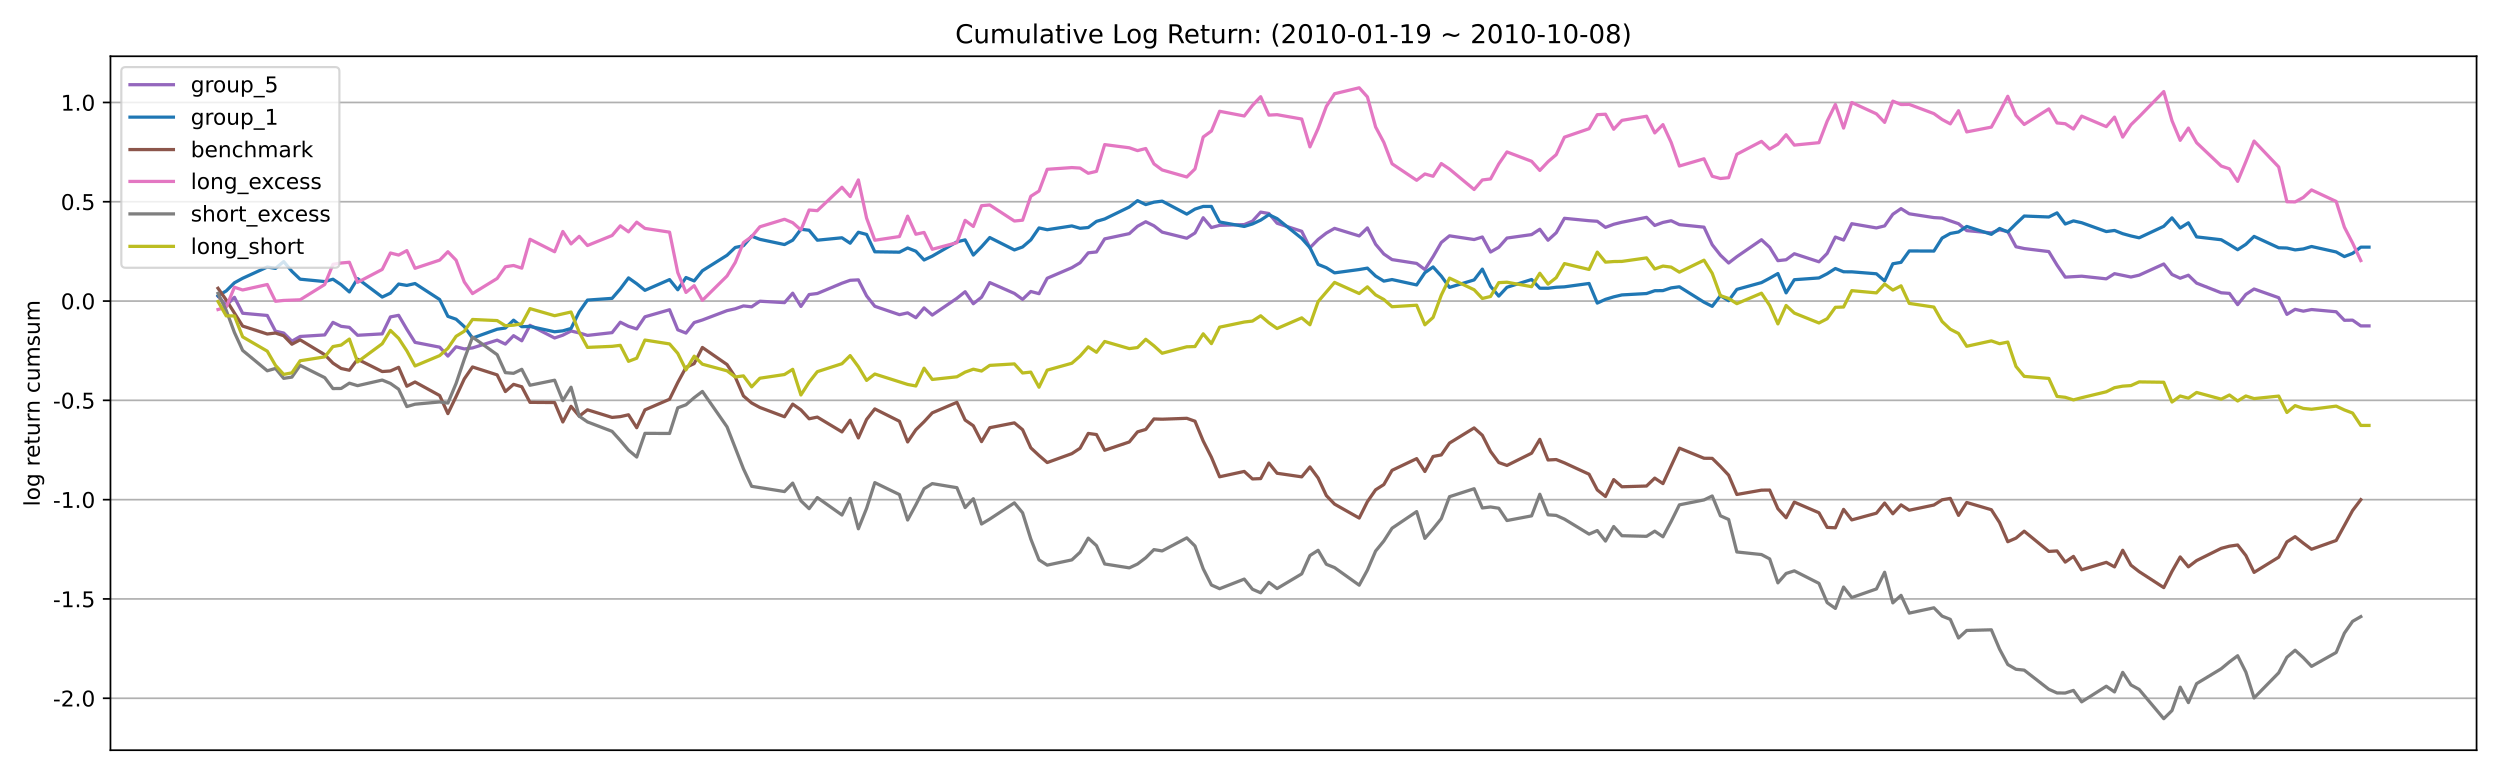 <?xml version="1.0" encoding="utf-8" standalone="no"?>
<!DOCTYPE svg PUBLIC "-//W3C//DTD SVG 1.1//EN"
  "http://www.w3.org/Graphics/SVG/1.1/DTD/svg11.dtd">
<!-- Created with matplotlib (https://matplotlib.org/) -->
<svg height="360pt" version="1.1" viewBox="0 0 1152 360" width="1152pt" xmlns="http://www.w3.org/2000/svg" xmlns:xlink="http://www.w3.org/1999/xlink">
 <defs>
  <style type="text/css">*{stroke-linecap:butt;stroke-linejoin:round;}</style>
 </defs>
 <g id="figure_1">
  <g id="patch_1">
   <path d="M 0 360 
L 1152 360 
L 1152 0 
L 0 0 
z
" style="fill:#ffffff;"/>
  </g>
  <g id="axes_1">
   <g id="patch_2">
    <path d="M 50.9 345.7 
L 1141.2 345.7 
L 1141.2 25.92 
L 50.9 25.92 
z
" style="fill:#ffffff;"/>
   </g>
   <g id="matplotlib.axis_1"/>
   <g id="matplotlib.axis_2">
    <g id="ytick_1">
     <g id="line2d_1">
      <path clip-path="url(#p1294f1a031)" d="M 50.9 321.751 
L 1141.2 321.751 
" style="fill:none;stroke:#b0b0b0;stroke-linecap:square;stroke-width:0.8;"/>
     </g>
     <g id="line2d_2">
      <defs>
       <path d="M 0 0 
L -3.5 0 
" id="m51b3de546c" style="stroke:#000000;stroke-width:0.8;"/>
      </defs>
      <g>
       <use style="stroke:#000000;stroke-width:0.8;" x="50.9" xlink:href="#m51b3de546c" y="321.751"/>
      </g>
     </g>
     <g id="text_1">
      <!-- -2.0 -->
      <g transform="translate(24.389 325.55)scale(0.1 -0.1)">
       <defs>
        <path d="M 4.891 31.391 
L 31.203 31.391 
L 31.203 23.391 
L 4.891 23.391 
z
" id="DejaVuSans-45"/>
        <path d="M 19.188 8.297 
L 53.609 8.297 
L 53.609 0 
L 7.328 0 
L 7.328 8.297 
Q 12.938 14.109 22.625 23.891 
Q 32.328 33.688 34.812 36.531 
Q 39.547 41.844 41.422 45.531 
Q 43.312 49.219 43.312 52.781 
Q 43.312 58.594 39.234 62.25 
Q 35.156 65.922 28.609 65.922 
Q 23.969 65.922 18.812 64.312 
Q 13.672 62.703 7.812 59.422 
L 7.812 69.391 
Q 13.766 71.781 18.938 73 
Q 24.125 74.219 28.422 74.219 
Q 39.75 74.219 46.484 68.547 
Q 53.219 62.891 53.219 53.422 
Q 53.219 48.922 51.531 44.891 
Q 49.859 40.875 45.406 35.406 
Q 44.188 33.984 37.641 27.219 
Q 31.109 20.453 19.188 8.297 
z
" id="DejaVuSans-50"/>
        <path d="M 10.688 12.406 
L 21 12.406 
L 21 0 
L 10.688 0 
z
" id="DejaVuSans-46"/>
        <path d="M 31.781 66.406 
Q 24.172 66.406 20.328 58.906 
Q 16.5 51.422 16.5 36.375 
Q 16.5 21.391 20.328 13.891 
Q 24.172 6.391 31.781 6.391 
Q 39.453 6.391 43.281 13.891 
Q 47.125 21.391 47.125 36.375 
Q 47.125 51.422 43.281 58.906 
Q 39.453 66.406 31.781 66.406 
z
M 31.781 74.219 
Q 44.047 74.219 50.516 64.516 
Q 56.984 54.828 56.984 36.375 
Q 56.984 17.969 50.516 8.266 
Q 44.047 -1.422 31.781 -1.422 
Q 19.531 -1.422 13.062 8.266 
Q 6.594 17.969 6.594 36.375 
Q 6.594 54.828 13.062 64.516 
Q 19.531 74.219 31.781 74.219 
z
" id="DejaVuSans-48"/>
       </defs>
       <use xlink:href="#DejaVuSans-45"/>
       <use x="36.084" xlink:href="#DejaVuSans-50"/>
       <use x="99.707" xlink:href="#DejaVuSans-46"/>
       <use x="131.494" xlink:href="#DejaVuSans-48"/>
      </g>
     </g>
    </g>
    <g id="ytick_2">
     <g id="line2d_3">
      <path clip-path="url(#p1294f1a031)" d="M 50.9 275.993 
L 1141.2 275.993 
" style="fill:none;stroke:#b0b0b0;stroke-linecap:square;stroke-width:0.8;"/>
     </g>
     <g id="line2d_4">
      <g>
       <use style="stroke:#000000;stroke-width:0.8;" x="50.9" xlink:href="#m51b3de546c" y="275.993"/>
      </g>
     </g>
     <g id="text_2">
      <!-- -1.5 -->
      <g transform="translate(24.389 279.792)scale(0.1 -0.1)">
       <defs>
        <path d="M 12.406 8.297 
L 28.516 8.297 
L 28.516 63.922 
L 10.984 60.406 
L 10.984 69.391 
L 28.422 72.906 
L 38.281 72.906 
L 38.281 8.297 
L 54.391 8.297 
L 54.391 0 
L 12.406 0 
z
" id="DejaVuSans-49"/>
        <path d="M 10.797 72.906 
L 49.516 72.906 
L 49.516 64.594 
L 19.828 64.594 
L 19.828 46.734 
Q 21.969 47.469 24.109 47.828 
Q 26.266 48.188 28.422 48.188 
Q 40.625 48.188 47.75 41.5 
Q 54.891 34.812 54.891 23.391 
Q 54.891 11.625 47.562 5.094 
Q 40.234 -1.422 26.906 -1.422 
Q 22.312 -1.422 17.547 -0.641 
Q 12.797 0.141 7.719 1.703 
L 7.719 11.625 
Q 12.109 9.234 16.797 8.062 
Q 21.484 6.891 26.703 6.891 
Q 35.156 6.891 40.078 11.328 
Q 45.016 15.766 45.016 23.391 
Q 45.016 31 40.078 35.438 
Q 35.156 39.891 26.703 39.891 
Q 22.75 39.891 18.812 39.016 
Q 14.891 38.141 10.797 36.281 
z
" id="DejaVuSans-53"/>
       </defs>
       <use xlink:href="#DejaVuSans-45"/>
       <use x="36.084" xlink:href="#DejaVuSans-49"/>
       <use x="99.707" xlink:href="#DejaVuSans-46"/>
       <use x="131.494" xlink:href="#DejaVuSans-53"/>
      </g>
     </g>
    </g>
    <g id="ytick_3">
     <g id="line2d_5">
      <path clip-path="url(#p1294f1a031)" d="M 50.9 230.235 
L 1141.2 230.235 
" style="fill:none;stroke:#b0b0b0;stroke-linecap:square;stroke-width:0.8;"/>
     </g>
     <g id="line2d_6">
      <g>
       <use style="stroke:#000000;stroke-width:0.8;" x="50.9" xlink:href="#m51b3de546c" y="230.235"/>
      </g>
     </g>
     <g id="text_3">
      <!-- -1.0 -->
      <g transform="translate(24.389 234.034)scale(0.1 -0.1)">
       <use xlink:href="#DejaVuSans-45"/>
       <use x="36.084" xlink:href="#DejaVuSans-49"/>
       <use x="99.707" xlink:href="#DejaVuSans-46"/>
       <use x="131.494" xlink:href="#DejaVuSans-48"/>
      </g>
     </g>
    </g>
    <g id="ytick_4">
     <g id="line2d_7">
      <path clip-path="url(#p1294f1a031)" d="M 50.9 184.477 
L 1141.2 184.477 
" style="fill:none;stroke:#b0b0b0;stroke-linecap:square;stroke-width:0.8;"/>
     </g>
     <g id="line2d_8">
      <g>
       <use style="stroke:#000000;stroke-width:0.8;" x="50.9" xlink:href="#m51b3de546c" y="184.477"/>
      </g>
     </g>
     <g id="text_4">
      <!-- -0.5 -->
      <g transform="translate(24.389 188.276)scale(0.1 -0.1)">
       <use xlink:href="#DejaVuSans-45"/>
       <use x="36.084" xlink:href="#DejaVuSans-48"/>
       <use x="99.707" xlink:href="#DejaVuSans-46"/>
       <use x="131.494" xlink:href="#DejaVuSans-53"/>
      </g>
     </g>
    </g>
    <g id="ytick_5">
     <g id="line2d_9">
      <path clip-path="url(#p1294f1a031)" d="M 50.9 138.719 
L 1141.2 138.719 
" style="fill:none;stroke:#b0b0b0;stroke-linecap:square;stroke-width:0.8;"/>
     </g>
     <g id="line2d_10">
      <g>
       <use style="stroke:#000000;stroke-width:0.8;" x="50.9" xlink:href="#m51b3de546c" y="138.719"/>
      </g>
     </g>
     <g id="text_5">
      <!-- 0.0 -->
      <g transform="translate(27.997 142.518)scale(0.1 -0.1)">
       <use xlink:href="#DejaVuSans-48"/>
       <use x="63.623" xlink:href="#DejaVuSans-46"/>
       <use x="95.41" xlink:href="#DejaVuSans-48"/>
      </g>
     </g>
    </g>
    <g id="ytick_6">
     <g id="line2d_11">
      <path clip-path="url(#p1294f1a031)" d="M 50.9 92.961 
L 1141.2 92.961 
" style="fill:none;stroke:#b0b0b0;stroke-linecap:square;stroke-width:0.8;"/>
     </g>
     <g id="line2d_12">
      <g>
       <use style="stroke:#000000;stroke-width:0.8;" x="50.9" xlink:href="#m51b3de546c" y="92.961"/>
      </g>
     </g>
     <g id="text_6">
      <!-- 0.5 -->
      <g transform="translate(27.997 96.76)scale(0.1 -0.1)">
       <use xlink:href="#DejaVuSans-48"/>
       <use x="63.623" xlink:href="#DejaVuSans-46"/>
       <use x="95.41" xlink:href="#DejaVuSans-53"/>
      </g>
     </g>
    </g>
    <g id="ytick_7">
     <g id="line2d_13">
      <path clip-path="url(#p1294f1a031)" d="M 50.9 47.203 
L 1141.2 47.203 
" style="fill:none;stroke:#b0b0b0;stroke-linecap:square;stroke-width:0.8;"/>
     </g>
     <g id="line2d_14">
      <g>
       <use style="stroke:#000000;stroke-width:0.8;" x="50.9" xlink:href="#m51b3de546c" y="47.203"/>
      </g>
     </g>
     <g id="text_7">
      <!-- 1.0 -->
      <g transform="translate(27.997 51.002)scale(0.1 -0.1)">
       <use xlink:href="#DejaVuSans-49"/>
       <use x="63.623" xlink:href="#DejaVuSans-46"/>
       <use x="95.41" xlink:href="#DejaVuSans-48"/>
      </g>
     </g>
    </g>
    <g id="text_8">
     <!-- log return cumsum -->
     <g transform="translate(18.309 233.328)rotate(-90)scale(0.1 -0.1)">
      <defs>
       <path d="M 9.422 75.984 
L 18.406 75.984 
L 18.406 0 
L 9.422 0 
z
" id="DejaVuSans-108"/>
       <path d="M 30.609 48.391 
Q 23.391 48.391 19.188 42.75 
Q 14.984 37.109 14.984 27.297 
Q 14.984 17.484 19.156 11.844 
Q 23.344 6.203 30.609 6.203 
Q 37.797 6.203 41.984 11.859 
Q 46.188 17.531 46.188 27.297 
Q 46.188 37.016 41.984 42.703 
Q 37.797 48.391 30.609 48.391 
z
M 30.609 56 
Q 42.328 56 49.016 48.375 
Q 55.719 40.766 55.719 27.297 
Q 55.719 13.875 49.016 6.219 
Q 42.328 -1.422 30.609 -1.422 
Q 18.844 -1.422 12.172 6.219 
Q 5.516 13.875 5.516 27.297 
Q 5.516 40.766 12.172 48.375 
Q 18.844 56 30.609 56 
z
" id="DejaVuSans-111"/>
       <path d="M 45.406 27.984 
Q 45.406 37.75 41.375 43.109 
Q 37.359 48.484 30.078 48.484 
Q 22.859 48.484 18.828 43.109 
Q 14.797 37.75 14.797 27.984 
Q 14.797 18.266 18.828 12.891 
Q 22.859 7.516 30.078 7.516 
Q 37.359 7.516 41.375 12.891 
Q 45.406 18.266 45.406 27.984 
z
M 54.391 6.781 
Q 54.391 -7.172 48.188 -13.984 
Q 42 -20.797 29.203 -20.797 
Q 24.469 -20.797 20.266 -20.094 
Q 16.062 -19.391 12.109 -17.922 
L 12.109 -9.188 
Q 16.062 -11.328 19.922 -12.344 
Q 23.781 -13.375 27.781 -13.375 
Q 36.625 -13.375 41.016 -8.766 
Q 45.406 -4.156 45.406 5.172 
L 45.406 9.625 
Q 42.625 4.781 38.281 2.391 
Q 33.938 0 27.875 0 
Q 17.828 0 11.672 7.656 
Q 5.516 15.328 5.516 27.984 
Q 5.516 40.672 11.672 48.328 
Q 17.828 56 27.875 56 
Q 33.938 56 38.281 53.609 
Q 42.625 51.219 45.406 46.391 
L 45.406 54.688 
L 54.391 54.688 
z
" id="DejaVuSans-103"/>
       <path id="DejaVuSans-32"/>
       <path d="M 41.109 46.297 
Q 39.594 47.172 37.812 47.578 
Q 36.031 48 33.891 48 
Q 26.266 48 22.188 43.047 
Q 18.109 38.094 18.109 28.812 
L 18.109 0 
L 9.078 0 
L 9.078 54.688 
L 18.109 54.688 
L 18.109 46.188 
Q 20.953 51.172 25.484 53.578 
Q 30.031 56 36.531 56 
Q 37.453 56 38.578 55.875 
Q 39.703 55.766 41.062 55.516 
z
" id="DejaVuSans-114"/>
       <path d="M 56.203 29.594 
L 56.203 25.203 
L 14.891 25.203 
Q 15.484 15.922 20.484 11.062 
Q 25.484 6.203 34.422 6.203 
Q 39.594 6.203 44.453 7.469 
Q 49.312 8.734 54.109 11.281 
L 54.109 2.781 
Q 49.266 0.734 44.188 -0.344 
Q 39.109 -1.422 33.891 -1.422 
Q 20.797 -1.422 13.156 6.188 
Q 5.516 13.812 5.516 26.812 
Q 5.516 40.234 12.766 48.109 
Q 20.016 56 32.328 56 
Q 43.359 56 49.781 48.891 
Q 56.203 41.797 56.203 29.594 
z
M 47.219 32.234 
Q 47.125 39.594 43.094 43.984 
Q 39.062 48.391 32.422 48.391 
Q 24.906 48.391 20.391 44.141 
Q 15.875 39.891 15.188 32.172 
z
" id="DejaVuSans-101"/>
       <path d="M 18.312 70.219 
L 18.312 54.688 
L 36.812 54.688 
L 36.812 47.703 
L 18.312 47.703 
L 18.312 18.016 
Q 18.312 11.328 20.141 9.422 
Q 21.969 7.516 27.594 7.516 
L 36.812 7.516 
L 36.812 0 
L 27.594 0 
Q 17.188 0 13.234 3.875 
Q 9.281 7.766 9.281 18.016 
L 9.281 47.703 
L 2.688 47.703 
L 2.688 54.688 
L 9.281 54.688 
L 9.281 70.219 
z
" id="DejaVuSans-116"/>
       <path d="M 8.5 21.578 
L 8.5 54.688 
L 17.484 54.688 
L 17.484 21.922 
Q 17.484 14.156 20.5 10.266 
Q 23.531 6.391 29.594 6.391 
Q 36.859 6.391 41.078 11.031 
Q 45.312 15.672 45.312 23.688 
L 45.312 54.688 
L 54.297 54.688 
L 54.297 0 
L 45.312 0 
L 45.312 8.406 
Q 42.047 3.422 37.719 1 
Q 33.406 -1.422 27.688 -1.422 
Q 18.266 -1.422 13.375 4.438 
Q 8.5 10.297 8.5 21.578 
z
M 31.109 56 
z
" id="DejaVuSans-117"/>
       <path d="M 54.891 33.016 
L 54.891 0 
L 45.906 0 
L 45.906 32.719 
Q 45.906 40.484 42.875 44.328 
Q 39.844 48.188 33.797 48.188 
Q 26.516 48.188 22.312 43.547 
Q 18.109 38.922 18.109 30.906 
L 18.109 0 
L 9.078 0 
L 9.078 54.688 
L 18.109 54.688 
L 18.109 46.188 
Q 21.344 51.125 25.703 53.562 
Q 30.078 56 35.797 56 
Q 45.219 56 50.047 50.172 
Q 54.891 44.344 54.891 33.016 
z
" id="DejaVuSans-110"/>
       <path d="M 48.781 52.594 
L 48.781 44.188 
Q 44.969 46.297 41.141 47.344 
Q 37.312 48.391 33.406 48.391 
Q 24.656 48.391 19.812 42.844 
Q 14.984 37.312 14.984 27.297 
Q 14.984 17.281 19.812 11.734 
Q 24.656 6.203 33.406 6.203 
Q 37.312 6.203 41.141 7.25 
Q 44.969 8.297 48.781 10.406 
L 48.781 2.094 
Q 45.016 0.344 40.984 -0.531 
Q 36.969 -1.422 32.422 -1.422 
Q 20.062 -1.422 12.781 6.344 
Q 5.516 14.109 5.516 27.297 
Q 5.516 40.672 12.859 48.328 
Q 20.219 56 33.016 56 
Q 37.156 56 41.109 55.141 
Q 45.062 54.297 48.781 52.594 
z
" id="DejaVuSans-99"/>
       <path d="M 52 44.188 
Q 55.375 50.25 60.062 53.125 
Q 64.75 56 71.094 56 
Q 79.641 56 84.281 50.016 
Q 88.922 44.047 88.922 33.016 
L 88.922 0 
L 79.891 0 
L 79.891 32.719 
Q 79.891 40.578 77.094 44.375 
Q 74.312 48.188 68.609 48.188 
Q 61.625 48.188 57.562 43.547 
Q 53.516 38.922 53.516 30.906 
L 53.516 0 
L 44.484 0 
L 44.484 32.719 
Q 44.484 40.625 41.703 44.406 
Q 38.922 48.188 33.109 48.188 
Q 26.219 48.188 22.156 43.531 
Q 18.109 38.875 18.109 30.906 
L 18.109 0 
L 9.078 0 
L 9.078 54.688 
L 18.109 54.688 
L 18.109 46.188 
Q 21.188 51.219 25.484 53.609 
Q 29.781 56 35.688 56 
Q 41.656 56 45.828 52.969 
Q 50 49.953 52 44.188 
z
" id="DejaVuSans-109"/>
       <path d="M 44.281 53.078 
L 44.281 44.578 
Q 40.484 46.531 36.375 47.5 
Q 32.281 48.484 27.875 48.484 
Q 21.188 48.484 17.844 46.438 
Q 14.5 44.391 14.5 40.281 
Q 14.5 37.156 16.891 35.375 
Q 19.281 33.594 26.516 31.984 
L 29.594 31.297 
Q 39.156 29.25 43.188 25.516 
Q 47.219 21.781 47.219 15.094 
Q 47.219 7.469 41.188 3.016 
Q 35.156 -1.422 24.609 -1.422 
Q 20.219 -1.422 15.453 -0.562 
Q 10.688 0.297 5.422 2 
L 5.422 11.281 
Q 10.406 8.688 15.234 7.391 
Q 20.062 6.109 24.812 6.109 
Q 31.156 6.109 34.562 8.281 
Q 37.984 10.453 37.984 14.406 
Q 37.984 18.062 35.516 20.016 
Q 33.062 21.969 24.703 23.781 
L 21.578 24.516 
Q 13.234 26.266 9.516 29.906 
Q 5.812 33.547 5.812 39.891 
Q 5.812 47.609 11.281 51.797 
Q 16.75 56 26.812 56 
Q 31.781 56 36.172 55.266 
Q 40.578 54.547 44.281 53.078 
z
" id="DejaVuSans-115"/>
      </defs>
      <use xlink:href="#DejaVuSans-108"/>
      <use x="27.783" xlink:href="#DejaVuSans-111"/>
      <use x="88.965" xlink:href="#DejaVuSans-103"/>
      <use x="152.441" xlink:href="#DejaVuSans-32"/>
      <use x="184.229" xlink:href="#DejaVuSans-114"/>
      <use x="223.092" xlink:href="#DejaVuSans-101"/>
      <use x="284.615" xlink:href="#DejaVuSans-116"/>
      <use x="323.824" xlink:href="#DejaVuSans-117"/>
      <use x="387.203" xlink:href="#DejaVuSans-114"/>
      <use x="426.566" xlink:href="#DejaVuSans-110"/>
      <use x="489.945" xlink:href="#DejaVuSans-32"/>
      <use x="521.732" xlink:href="#DejaVuSans-99"/>
      <use x="576.713" xlink:href="#DejaVuSans-117"/>
      <use x="640.092" xlink:href="#DejaVuSans-109"/>
      <use x="737.504" xlink:href="#DejaVuSans-115"/>
      <use x="789.604" xlink:href="#DejaVuSans-117"/>
      <use x="852.982" xlink:href="#DejaVuSans-109"/>
     </g>
    </g>
   </g>
   <g id="line2d_15">
    <path clip-path="url(#p1294f1a031)" d="M 100.459 136.49 
L 104.242 140.728 
L 108.025 137.005 
L 111.809 144.34 
L 123.158 145.364 
L 126.941 152.601 
L 130.724 153.462 
L 134.507 157.218 
L 138.29 155.045 
L 149.64 154.33 
L 153.423 148.551 
L 157.206 150.378 
L 160.989 150.846 
L 164.772 154.495 
L 176.122 153.849 
L 179.905 146.037 
L 183.688 145.297 
L 187.471 151.751 
L 191.254 157.767 
L 202.604 159.975 
L 206.387 164.08 
L 210.17 159.787 
L 213.953 160.779 
L 217.736 160.324 
L 229.086 156.741 
L 232.869 158.552 
L 236.652 154.686 
L 240.435 157.031 
L 244.218 149.917 
L 255.568 155.745 
L 259.351 154.457 
L 263.134 152.529 
L 266.917 153.399 
L 270.7 154.554 
L 282.05 153.28 
L 285.833 148.474 
L 289.616 150.368 
L 293.399 151.572 
L 297.182 145.983 
L 308.532 142.725 
L 312.315 151.977 
L 316.098 153.475 
L 319.881 148.636 
L 323.664 147.449 
L 335.014 143.144 
L 338.797 142.287 
L 342.58 140.964 
L 346.363 141.377 
L 350.146 138.797 
L 361.496 139.453 
L 365.279 135.101 
L 369.062 141.198 
L 372.845 135.721 
L 376.628 135.242 
L 387.977 130.499 
L 391.761 129.159 
L 395.544 128.961 
L 399.327 136.346 
L 403.11 141.137 
L 414.459 145.003 
L 418.243 144.164 
L 422.026 146.383 
L 425.809 141.878 
L 429.592 145.18 
L 440.941 137.456 
L 444.725 134.424 
L 448.508 139.948 
L 452.291 136.949 
L 456.074 130.211 
L 467.423 135.196 
L 471.206 137.953 
L 474.99 134.308 
L 478.773 135.326 
L 482.556 128.218 
L 493.905 123.351 
L 497.688 121.095 
L 501.472 116.497 
L 505.255 116.104 
L 509.038 110.076 
L 520.387 107.657 
L 524.17 104.25 
L 527.954 102.18 
L 531.737 104.041 
L 535.52 106.964 
L 546.869 109.773 
L 550.652 107.352 
L 554.435 100.342 
L 558.219 104.851 
L 562.002 103.848 
L 573.351 103.491 
L 577.134 101.899 
L 580.917 97.742 
L 584.701 98.379 
L 588.484 102.879 
L 599.833 106.577 
L 603.616 114.173 
L 607.399 110.331 
L 611.183 107.385 
L 614.966 105.226 
L 626.315 108.711 
L 630.098 105.022 
L 633.881 112.542 
L 637.665 117.032 
L 641.448 119.621 
L 652.797 121.386 
L 656.58 124.201 
L 660.363 118.273 
L 664.146 111.737 
L 667.93 108.669 
L 679.279 110.383 
L 683.062 109.214 
L 686.845 116.134 
L 690.628 113.954 
L 694.412 109.694 
L 705.761 108.097 
L 709.544 105.653 
L 713.327 110.696 
L 717.11 107.25 
L 720.894 100.594 
L 732.243 101.706 
L 736.026 101.963 
L 739.809 104.773 
L 743.592 103.346 
L 747.375 102.402 
L 758.725 100.152 
L 762.508 103.885 
L 766.291 102.495 
L 770.074 101.715 
L 773.857 103.514 
L 785.207 104.675 
L 788.99 112.766 
L 792.773 117.579 
L 796.556 121.19 
L 800.339 118.271 
L 811.689 110.473 
L 815.472 113.978 
L 819.255 120.115 
L 823.038 119.697 
L 826.821 116.921 
L 838.171 120.631 
L 841.954 116.778 
L 845.737 109.236 
L 849.52 110.608 
L 853.303 103.081 
L 864.653 105.028 
L 868.436 104.088 
L 872.219 98.726 
L 876.002 96.137 
L 879.785 98.516 
L 891.135 100.267 
L 894.918 100.493 
L 902.484 103.092 
L 906.267 106.265 
L 917.617 107.318 
L 921.4 105.888 
L 925.183 106.71 
L 928.966 113.702 
L 932.749 114.533 
L 944.099 115.927 
L 947.882 122.161 
L 951.665 127.702 
L 959.231 127.268 
L 970.581 128.491 
L 974.364 126.105 
L 981.93 127.653 
L 985.713 126.801 
L 997.062 121.65 
L 1000.846 126.473 
L 1004.629 128.213 
L 1008.412 126.819 
L 1012.195 130.465 
L 1023.544 134.918 
L 1027.328 135.19 
L 1031.111 140.38 
L 1034.894 135.655 
L 1038.677 133.174 
L 1050.026 137.181 
L 1053.81 144.857 
L 1057.593 142.531 
L 1061.376 143.388 
L 1065.159 142.628 
L 1076.508 143.656 
L 1080.291 147.591 
L 1084.075 147.526 
L 1087.858 150.184 
L 1091.641 150.184 
L 1091.641 150.184 
" style="fill:none;stroke:#9467bd;stroke-linecap:square;stroke-width:1.5;"/>
   </g>
   <g id="line2d_16">
    <path clip-path="url(#p1294f1a031)" d="M 100.459 136.289 
L 104.242 134.063 
L 108.025 130.309 
L 111.809 128.237 
L 123.158 123.045 
L 126.941 123.683 
L 130.724 120.533 
L 134.507 125.027 
L 138.29 128.642 
L 149.64 129.747 
L 153.423 128.663 
L 157.206 131.194 
L 160.989 134.531 
L 164.772 128.378 
L 176.122 136.877 
L 179.905 135.094 
L 183.688 130.88 
L 187.471 131.517 
L 191.254 130.651 
L 202.604 138.019 
L 206.387 145.775 
L 210.17 147.095 
L 213.953 150.514 
L 217.736 155.778 
L 229.086 151.703 
L 232.869 151.149 
L 236.652 147.536 
L 240.435 150.541 
L 244.218 150.409 
L 255.568 152.877 
L 259.351 152.456 
L 263.134 151.359 
L 266.917 143.677 
L 270.7 138.279 
L 282.05 137.48 
L 285.833 133.117 
L 289.616 128.053 
L 293.399 130.736 
L 297.182 133.785 
L 308.532 128.838 
L 312.315 133.517 
L 316.098 127.88 
L 319.881 129.449 
L 323.664 124.755 
L 335.014 117.627 
L 338.797 114.041 
L 342.58 113.227 
L 346.363 108.825 
L 350.146 110.287 
L 361.496 112.692 
L 365.279 110.68 
L 369.062 105.638 
L 372.845 106.095 
L 376.628 110.686 
L 387.977 109.568 
L 391.761 112.064 
L 395.544 107.015 
L 399.327 108.035 
L 403.11 116.027 
L 414.459 116.2 
L 418.243 114.272 
L 422.026 115.773 
L 425.809 119.796 
L 429.592 118.021 
L 440.941 111.442 
L 444.725 110.531 
L 448.508 117.52 
L 452.291 113.709 
L 456.074 109.461 
L 467.423 115.168 
L 471.206 113.805 
L 474.99 110.549 
L 478.773 105.041 
L 482.556 105.85 
L 493.905 104.107 
L 497.688 105.19 
L 501.472 104.838 
L 505.255 102.011 
L 509.038 100.903 
L 520.387 95.391 
L 524.17 92.459 
L 527.954 94.268 
L 531.737 93.16 
L 535.52 92.676 
L 546.869 98.659 
L 550.652 96.348 
L 554.435 95.123 
L 558.219 95.122 
L 562.002 102.287 
L 573.351 104.35 
L 577.134 103.196 
L 580.917 101.436 
L 584.701 98.933 
L 588.484 100.739 
L 599.833 109.845 
L 603.616 114.117 
L 607.399 121.837 
L 611.183 123.37 
L 614.966 125.736 
L 626.315 124.202 
L 630.098 123.555 
L 633.881 127.201 
L 637.665 129.539 
L 641.448 128.821 
L 652.797 131.295 
L 656.58 125.66 
L 660.363 123.018 
L 664.146 127.204 
L 667.93 132.434 
L 679.279 128.985 
L 683.062 124.011 
L 686.845 131.94 
L 690.628 136.442 
L 694.412 132.375 
L 705.761 128.8 
L 709.544 132.803 
L 713.327 132.836 
L 717.11 132.365 
L 720.894 132.174 
L 732.243 130.623 
L 736.026 139.657 
L 739.809 137.937 
L 743.592 136.788 
L 747.375 135.9 
L 758.725 135.261 
L 762.508 133.968 
L 766.291 133.908 
L 770.074 132.656 
L 773.857 132.147 
L 785.207 139.248 
L 788.99 141.162 
L 792.773 136.249 
L 796.556 138.545 
L 800.339 133.353 
L 811.689 130.219 
L 815.472 128.208 
L 819.255 126.05 
L 823.038 134.942 
L 826.821 128.889 
L 838.171 128.077 
L 841.954 126.136 
L 845.737 123.728 
L 849.52 125.24 
L 853.303 125.258 
L 864.653 126.162 
L 868.436 129.454 
L 872.219 121.538 
L 876.002 120.888 
L 879.785 115.638 
L 891.135 115.695 
L 894.918 109.702 
L 898.701 107.583 
L 902.484 106.892 
L 906.267 104.335 
L 917.617 107.978 
L 921.4 105.274 
L 925.183 106.879 
L 928.966 103.116 
L 932.749 99.547 
L 944.099 99.984 
L 947.882 98.103 
L 951.665 103.215 
L 955.448 101.788 
L 959.231 102.631 
L 970.581 106.704 
L 974.364 106.191 
L 978.147 107.682 
L 981.93 108.722 
L 985.713 109.586 
L 997.062 104.28 
L 1000.846 100.4 
L 1004.629 105.054 
L 1008.412 102.679 
L 1012.195 109.153 
L 1023.544 110.477 
L 1027.328 112.7 
L 1031.111 115.066 
L 1034.894 112.585 
L 1038.677 108.944 
L 1050.026 114.174 
L 1053.81 114.289 
L 1057.593 115.152 
L 1061.376 114.714 
L 1065.159 113.587 
L 1076.508 116.101 
L 1080.291 118.229 
L 1084.075 116.757 
L 1087.858 113.881 
L 1091.641 113.881 
L 1091.641 113.881 
" style="fill:none;stroke:#1f77b4;stroke-linecap:square;stroke-width:1.5;"/>
   </g>
   <g id="line2d_17">
    <path clip-path="url(#p1294f1a031)" d="M 100.459 132.828 
L 104.242 138.251 
L 111.809 150.254 
L 123.158 153.909 
L 126.941 153.457 
L 130.724 154.711 
L 134.507 158.615 
L 138.29 156.59 
L 149.64 163.438 
L 153.423 167.324 
L 157.206 169.803 
L 160.989 170.611 
L 164.772 165.535 
L 176.122 171.204 
L 179.905 170.944 
L 183.688 169.267 
L 187.471 177.97 
L 191.254 176.022 
L 202.604 182.261 
L 206.387 190.589 
L 210.17 182.721 
L 213.953 174.573 
L 217.736 169.095 
L 229.086 172.743 
L 232.869 180.42 
L 236.652 177.109 
L 240.435 178.211 
L 244.218 185.404 
L 255.568 185.493 
L 259.351 194.438 
L 263.134 187.237 
L 266.917 191.762 
L 270.7 188.835 
L 282.05 192.348 
L 285.833 191.981 
L 289.616 191.13 
L 293.399 197.088 
L 297.182 188.873 
L 308.532 183.971 
L 312.315 176.261 
L 316.098 169.305 
L 319.881 167.531 
L 323.664 160.118 
L 335.014 167.978 
L 338.797 173.719 
L 342.58 182.446 
L 346.363 185.7 
L 350.146 187.76 
L 361.496 192.044 
L 365.279 186.217 
L 369.062 188.877 
L 372.845 192.977 
L 376.628 192.199 
L 387.977 199.019 
L 391.761 193.648 
L 395.544 201.787 
L 399.327 193.283 
L 403.11 188.431 
L 414.459 194.119 
L 418.243 203.648 
L 422.026 198.049 
L 425.809 194.339 
L 429.592 190.241 
L 440.941 185.406 
L 444.725 193.555 
L 448.508 196.182 
L 452.291 203.498 
L 456.074 197.082 
L 467.423 194.853 
L 471.206 198.002 
L 474.99 206.36 
L 478.773 209.887 
L 482.556 213.144 
L 493.905 209.035 
L 497.688 206.551 
L 501.472 199.725 
L 505.255 200.235 
L 509.038 207.477 
L 520.387 203.655 
L 524.17 199.002 
L 527.954 197.887 
L 531.737 193.057 
L 535.52 193.171 
L 546.869 192.756 
L 550.652 194.092 
L 554.435 203.218 
L 558.219 210.692 
L 562.002 219.697 
L 573.351 217.234 
L 577.134 220.697 
L 580.917 220.54 
L 584.701 213.369 
L 588.484 218.076 
L 599.833 219.732 
L 603.616 215.17 
L 607.399 220.273 
L 611.183 228.363 
L 614.966 232.295 
L 626.315 238.716 
L 630.098 231.17 
L 633.881 225.698 
L 637.665 223.288 
L 641.448 216.73 
L 652.797 211.334 
L 656.58 217.258 
L 660.363 210.341 
L 664.146 209.624 
L 667.93 204.163 
L 679.279 197.186 
L 683.062 200.58 
L 686.845 208.011 
L 690.628 213.131 
L 694.412 214.475 
L 705.761 208.832 
L 709.544 202.457 
L 713.327 211.957 
L 717.11 211.761 
L 720.894 213.285 
L 732.243 218.518 
L 736.026 225.755 
L 739.809 228.776 
L 743.592 221.009 
L 747.375 224.303 
L 758.725 223.96 
L 762.508 220.318 
L 766.291 222.848 
L 773.857 206.501 
L 785.207 211.161 
L 788.99 211.211 
L 792.773 214.93 
L 796.556 218.956 
L 800.339 227.851 
L 811.689 225.867 
L 815.472 225.818 
L 819.255 234.419 
L 823.038 238.563 
L 826.821 231.38 
L 838.171 236.276 
L 841.954 243.017 
L 845.737 243.211 
L 849.52 234.727 
L 853.303 239.575 
L 864.653 236.477 
L 868.436 231.81 
L 872.219 236.742 
L 876.002 232.658 
L 879.785 235.11 
L 891.135 232.72 
L 894.918 230.308 
L 898.701 229.656 
L 902.484 237.48 
L 906.267 231.54 
L 917.617 234.88 
L 921.4 240.806 
L 925.183 249.623 
L 928.966 247.974 
L 932.749 244.78 
L 944.099 254.086 
L 947.882 253.865 
L 951.665 259.013 
L 955.448 256.393 
L 959.231 262.557 
L 970.581 259.127 
L 974.364 261.224 
L 978.147 253.56 
L 981.93 260.448 
L 985.713 263.404 
L 997.062 270.767 
L 1000.846 263.306 
L 1004.629 256.648 
L 1008.412 261.189 
L 1012.195 258.307 
L 1023.544 252.677 
L 1027.328 251.673 
L 1031.111 251.131 
L 1034.894 255.983 
L 1038.677 263.751 
L 1050.026 256.755 
L 1053.81 249.705 
L 1057.593 247.3 
L 1061.376 250.295 
L 1065.159 253.097 
L 1076.508 249.052 
L 1084.075 235.234 
L 1087.858 230.25 
L 1087.858 230.25 
" style="fill:none;stroke:#8c564b;stroke-linecap:square;stroke-width:1.5;"/>
   </g>
   <g id="line2d_18">
    <path clip-path="url(#p1294f1a031)" d="M 100.459 142.629 
L 104.242 141.513 
L 108.025 132.363 
L 111.809 133.625 
L 123.158 131.096 
L 126.941 138.824 
L 130.724 138.437 
L 138.29 138.144 
L 149.64 131.105 
L 153.423 121.823 
L 157.206 121.188 
L 160.989 120.851 
L 164.772 130.1 
L 176.122 124.152 
L 179.905 116.579 
L 183.688 117.534 
L 187.471 115.486 
L 191.254 123.63 
L 202.604 119.859 
L 206.387 115.995 
L 210.17 119.899 
L 213.953 129.938 
L 217.736 135.28 
L 229.086 128.321 
L 232.869 122.914 
L 236.652 122.338 
L 240.435 123.567 
L 244.218 110.266 
L 255.568 116 
L 259.351 106.673 
L 263.134 112.391 
L 266.917 108.909 
L 270.7 113.127 
L 282.05 108.516 
L 285.833 104.059 
L 289.616 106.83 
L 293.399 102.369 
L 297.182 105.245 
L 308.532 106.98 
L 312.315 125.596 
L 316.098 134.751 
L 319.881 131.628 
L 323.664 138.399 
L 335.014 127.176 
L 338.797 120.966 
L 342.58 111.786 
L 346.363 109.042 
L 350.146 104.503 
L 361.496 101.038 
L 365.279 102.611 
L 369.062 105.947 
L 372.845 96.77 
L 376.628 97.072 
L 387.977 86.292 
L 391.761 90.572 
L 395.544 82.916 
L 399.327 100.51 
L 403.11 110.708 
L 414.459 108.996 
L 418.243 99.602 
L 422.026 107.936 
L 425.809 107.108 
L 429.592 114.862 
L 440.941 111.819 
L 444.725 101.539 
L 448.508 104.352 
L 452.291 94.79 
L 456.074 94.444 
L 467.423 101.844 
L 471.206 101.466 
L 474.99 90.449 
L 478.773 88.035 
L 482.556 78.013 
L 493.905 77.22 
L 497.688 77.454 
L 501.472 79.856 
L 505.255 78.959 
L 509.038 66.634 
L 520.387 68.098 
L 524.17 69.409 
L 527.954 68.442 
L 531.737 75.51 
L 535.52 78.315 
L 546.869 81.554 
L 550.652 77.851 
L 554.435 63.129 
L 558.219 60.394 
L 562.002 51.278 
L 573.351 53.443 
L 577.134 48.571 
L 580.917 44.564 
L 584.701 53.039 
L 588.484 52.842 
L 599.833 54.847 
L 603.616 67.672 
L 607.399 59.189 
L 611.183 49.038 
L 614.966 43.196 
L 626.315 40.455 
L 630.098 44.651 
L 633.881 58.508 
L 637.665 65.599 
L 641.448 75.464 
L 652.797 83.078 
L 656.58 80.161 
L 660.363 81.228 
L 664.146 75.365 
L 667.93 77.906 
L 679.279 87.322 
L 683.062 82.923 
L 686.845 82.451 
L 690.628 75.533 
L 694.412 70.009 
L 705.761 74.319 
L 709.544 78.539 
L 713.327 74.512 
L 717.11 71.255 
L 720.894 63.205 
L 732.243 59.308 
L 736.026 52.841 
L 739.809 52.636 
L 743.592 59.56 
L 747.375 55.468 
L 758.725 53.555 
L 762.508 61.242 
L 766.291 57.426 
L 770.074 65.635 
L 773.857 76.501 
L 785.207 73.173 
L 788.99 81.209 
L 792.773 82.259 
L 796.556 81.863 
L 800.339 71.081 
L 811.689 65.143 
L 815.472 68.7 
L 819.255 66.453 
L 823.038 62.089 
L 826.821 66.865 
L 838.171 65.741 
L 841.954 55.86 
L 845.737 48.14 
L 849.52 59.012 
L 853.303 47.236 
L 864.653 52.459 
L 868.436 56.387 
L 872.219 46.604 
L 876.002 48.168 
L 879.785 48.097 
L 891.135 52.35 
L 894.918 55.059 
L 898.701 57.078 
L 902.484 51.023 
L 906.267 60.781 
L 917.617 58.574 
L 921.4 51.663 
L 925.183 44.374 
L 928.966 53.179 
L 932.749 57.35 
L 944.099 50.175 
L 947.882 56.646 
L 951.665 57.018 
L 955.448 59.449 
L 959.231 53.509 
L 970.581 58.344 
L 974.364 53.96 
L 978.147 63.169 
L 981.93 57.489 
L 985.713 53.799 
L 997.062 42.194 
L 1000.846 55.601 
L 1004.629 64.665 
L 1008.412 59.009 
L 1012.195 65.754 
L 1023.544 76.515 
L 1027.328 77.806 
L 1031.111 83.572 
L 1034.894 74.467 
L 1038.677 65.01 
L 1050.026 76.946 
L 1053.81 92.962 
L 1057.593 93.042 
L 1061.376 90.972 
L 1065.159 87.515 
L 1076.508 92.824 
L 1080.291 104.68 
L 1084.075 111.984 
L 1087.858 120.073 
L 1087.858 120.073 
" style="fill:none;stroke:#e377c2;stroke-linecap:square;stroke-width:1.5;"/>
   </g>
   <g id="line2d_19">
    <path clip-path="url(#p1294f1a031)" d="M 100.459 135.167 
L 104.242 143.012 
L 108.025 153.216 
L 111.809 161.467 
L 123.158 170.858 
L 126.941 169.776 
L 130.724 174.339 
L 134.507 173.776 
L 138.29 168.348 
L 149.64 174.02 
L 153.423 179.051 
L 157.206 179.001 
L 160.989 176.56 
L 164.772 177.712 
L 176.122 175.13 
L 179.905 176.683 
L 183.688 179.343 
L 187.471 187.349 
L 191.254 186.258 
L 202.604 185.215 
L 206.387 185.741 
L 210.17 176.678 
L 213.953 165.51 
L 217.736 155.337 
L 229.086 163.428 
L 232.869 171.711 
L 236.652 172.024 
L 240.435 170.182 
L 244.218 177.518 
L 255.568 175.202 
L 259.351 184.613 
L 263.134 178.439 
L 266.917 191.796 
L 270.7 194.419 
L 282.05 198.77 
L 285.833 202.966 
L 289.616 207.425 
L 293.399 210.602 
L 297.182 199.687 
L 308.532 199.735 
L 312.315 187.924 
L 316.098 186.523 
L 319.881 183.235 
L 323.664 180.375 
L 335.014 196.692 
L 342.58 216.043 
L 346.363 224.093 
L 361.496 226.513 
L 365.279 222.614 
L 369.062 230.772 
L 372.845 234.397 
L 376.628 229.283 
L 387.977 237.323 
L 391.761 229.66 
L 395.544 243.656 
L 399.327 234.232 
L 403.11 222.395 
L 414.459 227.899 
L 418.243 239.618 
L 422.026 232.629 
L 425.809 225.215 
L 429.592 222.847 
L 440.941 224.722 
L 444.725 233.877 
L 448.508 229.83 
L 452.291 241.461 
L 456.074 239.191 
L 467.423 231.716 
L 471.206 236.297 
L 474.99 248.36 
L 478.773 257.986 
L 482.556 260.412 
L 493.905 258.001 
L 497.688 254.476 
L 501.472 247.978 
L 505.255 251.421 
L 509.038 259.878 
L 520.387 261.674 
L 524.17 259.897 
L 527.954 257.03 
L 531.737 253.263 
L 535.52 253.864 
L 546.869 247.858 
L 550.652 251.6 
L 554.435 262.1 
L 558.219 269.575 
L 562.002 271.275 
L 573.351 266.847 
L 577.134 271.524 
L 580.917 273.159 
L 584.701 268.364 
L 588.484 271.209 
L 599.833 264.438 
L 603.616 255.989 
L 607.399 253.582 
L 611.183 260.025 
L 614.966 261.551 
L 626.315 269.646 
L 630.098 262.701 
L 633.881 253.922 
L 637.665 249.291 
L 641.448 243.406 
L 652.797 235.737 
L 656.58 248.083 
L 660.363 243.686 
L 664.146 238.996 
L 667.93 228.867 
L 679.279 225.207 
L 683.062 234.064 
L 686.845 233.608 
L 690.628 234.196 
L 694.412 239.861 
L 705.761 237.712 
L 709.544 227.754 
L 713.327 237.219 
L 717.11 237.495 
L 720.894 239.213 
L 732.243 246.118 
L 736.026 244.488 
L 739.809 249.322 
L 743.592 242.623 
L 747.375 246.846 
L 758.725 247.144 
L 762.508 244.762 
L 766.291 247.354 
L 770.074 240.262 
L 773.857 232.635 
L 785.207 230.373 
L 788.99 228.548 
L 792.773 237.682 
L 796.556 239.367 
L 800.339 254.347 
L 811.689 255.539 
L 815.472 257.544 
L 819.255 268.576 
L 823.038 264.258 
L 826.821 263.05 
L 838.171 268.811 
L 841.954 277.689 
L 845.737 280.361 
L 849.52 270.52 
L 853.303 275.35 
L 864.653 271.386 
L 868.436 263.696 
L 872.219 277.799 
L 876.002 274.341 
L 879.785 282.519 
L 891.135 280.073 
L 894.918 283.902 
L 898.701 285.403 
L 902.484 293.986 
L 906.267 290.509 
L 917.617 290.218 
L 921.4 299.119 
L 925.183 306.2 
L 928.966 308.405 
L 932.749 308.796 
L 944.099 317.62 
L 947.882 319.314 
L 951.665 319.348 
L 955.448 318.137 
L 959.231 323.408 
L 970.581 316.219 
L 974.364 318.844 
L 978.147 309.83 
L 981.93 315.609 
L 985.713 317.682 
L 997.062 331.165 
L 1000.846 327.432 
L 1004.629 316.649 
L 1008.412 323.755 
L 1012.195 315.008 
L 1023.544 308.15 
L 1027.328 304.999 
L 1031.111 302.165 
L 1034.894 309.707 
L 1038.677 321.611 
L 1050.026 310.023 
L 1053.81 302.866 
L 1057.593 299.629 
L 1061.376 303.078 
L 1065.159 307.058 
L 1076.508 300.671 
L 1080.291 291.748 
L 1084.075 286.311 
L 1087.858 284.136 
L 1087.858 284.136 
" style="fill:none;stroke:#7f7f7f;stroke-linecap:square;stroke-width:1.5;"/>
   </g>
   <g id="line2d_20">
    <path clip-path="url(#p1294f1a031)" d="M 100.459 138.925 
L 104.242 145.554 
L 108.025 145.587 
L 111.809 155.221 
L 123.158 161.813 
L 126.941 168.365 
L 130.724 172.52 
L 134.507 171.816 
L 138.29 166.246 
L 149.64 164.448 
L 153.423 159.698 
L 157.206 159.014 
L 160.989 156.245 
L 164.772 166.77 
L 176.122 158.4 
L 179.905 152.255 
L 183.688 155.898 
L 187.471 161.672 
L 191.254 168.623 
L 202.604 163.852 
L 206.387 160.492 
L 210.17 154.958 
L 213.953 152.618 
L 217.736 147.209 
L 229.086 147.724 
L 232.869 150.104 
L 236.652 149.84 
L 240.435 149.202 
L 244.218 142.209 
L 255.568 145.479 
L 263.134 143.768 
L 266.917 153.107 
L 270.7 160.074 
L 282.05 159.595 
L 285.833 159.13 
L 289.616 166.501 
L 293.399 165.063 
L 297.182 156.696 
L 308.532 158.48 
L 312.315 162.82 
L 316.098 170.427 
L 319.881 164.125 
L 323.664 167.819 
L 335.014 170.875 
L 338.797 173.715 
L 342.58 173.201 
L 346.363 178.26 
L 350.146 174.281 
L 361.496 172.578 
L 365.279 170.186 
L 369.062 181.998 
L 372.845 176.093 
L 376.628 171.264 
L 387.977 167.596 
L 391.761 163.861 
L 395.544 168.996 
L 399.327 175.287 
L 403.11 172.349 
L 418.243 177.148 
L 422.026 177.854 
L 425.809 169.677 
L 429.592 174.856 
L 440.941 173.626 
L 444.725 171.484 
L 448.508 170.126 
L 452.291 170.973 
L 456.074 168.366 
L 467.423 167.688 
L 471.206 171.871 
L 474.99 171.467 
L 478.773 178.414 
L 482.556 170.564 
L 493.905 167.38 
L 497.688 164.081 
L 501.472 159.819 
L 505.255 162.33 
L 509.038 157.351 
L 520.387 160.641 
L 524.17 160.15 
L 527.954 156.345 
L 531.737 159.351 
L 535.52 162.776 
L 546.869 159.8 
L 550.652 159.687 
L 554.435 153.827 
L 558.219 158.337 
L 562.002 150.759 
L 573.351 148.392 
L 577.134 147.949 
L 580.917 145.506 
L 584.701 148.735 
L 588.484 151.376 
L 599.833 146.466 
L 603.616 149.635 
L 607.399 138.956 
L 614.966 130.138 
L 626.315 135.244 
L 630.098 132.182 
L 633.881 135.901 
L 637.665 137.998 
L 641.448 141.331 
L 652.797 140.64 
L 656.58 149.655 
L 660.363 146.275 
L 664.146 136.006 
L 667.93 128.149 
L 679.279 133.517 
L 683.062 137.54 
L 686.845 136.614 
L 690.628 130.241 
L 694.412 130.04 
L 705.761 132.098 
L 709.544 125.917 
L 713.327 130.925 
L 717.11 127.935 
L 720.894 121.458 
L 732.243 124.167 
L 736.026 116.18 
L 739.809 120.798 
L 743.592 120.517 
L 747.375 120.46 
L 758.725 118.838 
L 762.508 123.937 
L 766.291 122.606 
L 770.074 123.085 
L 773.857 125.406 
L 785.207 119.896 
L 788.99 125.941 
L 792.773 136.235 
L 796.556 137.517 
L 800.339 139.925 
L 811.689 135.103 
L 815.472 140.745 
L 819.255 149.246 
L 823.038 140.761 
L 826.821 144.265 
L 838.171 148.829 
L 841.954 146.877 
L 845.737 141.609 
L 849.52 141.472 
L 853.303 133.929 
L 864.653 134.96 
L 868.436 130.876 
L 872.219 133.663 
L 876.002 131.711 
L 879.785 139.81 
L 891.135 141.503 
L 894.918 148.158 
L 898.701 151.712 
L 902.484 153.665 
L 906.267 159.563 
L 917.617 157.073 
L 921.4 158.385 
L 925.183 157.615 
L 928.966 168.852 
L 932.749 173.431 
L 944.099 174.384 
L 947.882 182.674 
L 951.665 183.08 
L 955.448 184.269 
L 959.231 183.259 
L 970.581 180.53 
L 974.364 178.647 
L 978.147 177.938 
L 981.93 177.678 
L 985.713 175.979 
L 997.062 176.143 
L 1000.846 185.242 
L 1004.629 182.47 
L 1008.412 183.477 
L 1012.195 180.839 
L 1023.544 183.923 
L 1027.328 182.019 
L 1031.111 184.769 
L 1034.894 182.465 
L 1038.677 183.672 
L 1050.026 182.516 
L 1053.81 190.068 
L 1057.593 186.908 
L 1061.376 188.209 
L 1065.159 188.581 
L 1076.508 187.135 
L 1080.291 188.9 
L 1084.075 190.33 
L 1087.858 196.045 
L 1091.641 196.045 
L 1091.641 196.045 
" style="fill:none;stroke:#bcbd22;stroke-linecap:square;stroke-width:1.5;"/>
   </g>
   <g id="patch_3">
    <path d="M 50.9 345.7 
L 50.9 25.92 
" style="fill:none;stroke:#000000;stroke-linecap:square;stroke-linejoin:miter;stroke-width:0.8;"/>
   </g>
   <g id="patch_4">
    <path d="M 1141.2 345.7 
L 1141.2 25.92 
" style="fill:none;stroke:#000000;stroke-linecap:square;stroke-linejoin:miter;stroke-width:0.8;"/>
   </g>
   <g id="patch_5">
    <path d="M 50.9 345.7 
L 1141.2 345.7 
" style="fill:none;stroke:#000000;stroke-linecap:square;stroke-linejoin:miter;stroke-width:0.8;"/>
   </g>
   <g id="patch_6">
    <path d="M 50.9 25.92 
L 1141.2 25.92 
" style="fill:none;stroke:#000000;stroke-linecap:square;stroke-linejoin:miter;stroke-width:0.8;"/>
   </g>
   <g id="text_9">
    <!-- Cumulative Log Return: (2010-01-19 ~ 2010-10-08) -->
    <g transform="translate(440.173 19.92)scale(0.12 -0.12)">
     <defs>
      <path d="M 64.406 67.281 
L 64.406 56.891 
Q 59.422 61.531 53.781 63.812 
Q 48.141 66.109 41.797 66.109 
Q 29.297 66.109 22.656 58.469 
Q 16.016 50.828 16.016 36.375 
Q 16.016 21.969 22.656 14.328 
Q 29.297 6.688 41.797 6.688 
Q 48.141 6.688 53.781 8.984 
Q 59.422 11.281 64.406 15.922 
L 64.406 5.609 
Q 59.234 2.094 53.438 0.328 
Q 47.656 -1.422 41.219 -1.422 
Q 24.656 -1.422 15.125 8.703 
Q 5.609 18.844 5.609 36.375 
Q 5.609 53.953 15.125 64.078 
Q 24.656 74.219 41.219 74.219 
Q 47.75 74.219 53.531 72.484 
Q 59.328 70.75 64.406 67.281 
z
" id="DejaVuSans-67"/>
      <path d="M 34.281 27.484 
Q 23.391 27.484 19.188 25 
Q 14.984 22.516 14.984 16.5 
Q 14.984 11.719 18.141 8.906 
Q 21.297 6.109 26.703 6.109 
Q 34.188 6.109 38.703 11.406 
Q 43.219 16.703 43.219 25.484 
L 43.219 27.484 
z
M 52.203 31.203 
L 52.203 0 
L 43.219 0 
L 43.219 8.297 
Q 40.141 3.328 35.547 0.953 
Q 30.953 -1.422 24.312 -1.422 
Q 15.922 -1.422 10.953 3.297 
Q 6 8.016 6 15.922 
Q 6 25.141 12.172 29.828 
Q 18.359 34.516 30.609 34.516 
L 43.219 34.516 
L 43.219 35.406 
Q 43.219 41.609 39.141 45 
Q 35.062 48.391 27.688 48.391 
Q 23 48.391 18.547 47.266 
Q 14.109 46.141 10.016 43.891 
L 10.016 52.203 
Q 14.938 54.109 19.578 55.047 
Q 24.219 56 28.609 56 
Q 40.484 56 46.344 49.844 
Q 52.203 43.703 52.203 31.203 
z
" id="DejaVuSans-97"/>
      <path d="M 9.422 54.688 
L 18.406 54.688 
L 18.406 0 
L 9.422 0 
z
M 9.422 75.984 
L 18.406 75.984 
L 18.406 64.594 
L 9.422 64.594 
z
" id="DejaVuSans-105"/>
      <path d="M 2.984 54.688 
L 12.5 54.688 
L 29.594 8.797 
L 46.688 54.688 
L 56.203 54.688 
L 35.688 0 
L 23.484 0 
z
" id="DejaVuSans-118"/>
      <path d="M 9.812 72.906 
L 19.672 72.906 
L 19.672 8.297 
L 55.172 8.297 
L 55.172 0 
L 9.812 0 
z
" id="DejaVuSans-76"/>
      <path d="M 44.391 34.188 
Q 47.562 33.109 50.562 29.594 
Q 53.562 26.078 56.594 19.922 
L 66.609 0 
L 56 0 
L 46.688 18.703 
Q 43.062 26.031 39.672 28.422 
Q 36.281 30.812 30.422 30.812 
L 19.672 30.812 
L 19.672 0 
L 9.812 0 
L 9.812 72.906 
L 32.078 72.906 
Q 44.578 72.906 50.734 67.672 
Q 56.891 62.453 56.891 51.906 
Q 56.891 45.016 53.688 40.469 
Q 50.484 35.938 44.391 34.188 
z
M 19.672 64.797 
L 19.672 38.922 
L 32.078 38.922 
Q 39.203 38.922 42.844 42.219 
Q 46.484 45.516 46.484 51.906 
Q 46.484 58.297 42.844 61.547 
Q 39.203 64.797 32.078 64.797 
z
" id="DejaVuSans-82"/>
      <path d="M 11.719 12.406 
L 22.016 12.406 
L 22.016 0 
L 11.719 0 
z
M 11.719 51.703 
L 22.016 51.703 
L 22.016 39.312 
L 11.719 39.312 
z
" id="DejaVuSans-58"/>
      <path d="M 31 75.875 
Q 24.469 64.656 21.281 53.656 
Q 18.109 42.672 18.109 31.391 
Q 18.109 20.125 21.312 9.062 
Q 24.516 -2 31 -13.188 
L 23.188 -13.188 
Q 15.875 -1.703 12.234 9.375 
Q 8.594 20.453 8.594 31.391 
Q 8.594 42.281 12.203 53.312 
Q 15.828 64.359 23.188 75.875 
z
" id="DejaVuSans-40"/>
      <path d="M 10.984 1.516 
L 10.984 10.5 
Q 14.703 8.734 18.5 7.812 
Q 22.312 6.891 25.984 6.891 
Q 35.75 6.891 40.891 13.453 
Q 46.047 20.016 46.781 33.406 
Q 43.953 29.203 39.594 26.953 
Q 35.25 24.703 29.984 24.703 
Q 19.047 24.703 12.672 31.312 
Q 6.297 37.938 6.297 49.422 
Q 6.297 60.641 12.938 67.422 
Q 19.578 74.219 30.609 74.219 
Q 43.266 74.219 49.922 64.516 
Q 56.594 54.828 56.594 36.375 
Q 56.594 19.141 48.406 8.859 
Q 40.234 -1.422 26.422 -1.422 
Q 22.703 -1.422 18.891 -0.688 
Q 15.094 0.047 10.984 1.516 
z
M 30.609 32.422 
Q 37.25 32.422 41.125 36.953 
Q 45.016 41.5 45.016 49.422 
Q 45.016 57.281 41.125 61.844 
Q 37.25 66.406 30.609 66.406 
Q 23.969 66.406 20.094 61.844 
Q 16.219 57.281 16.219 49.422 
Q 16.219 41.5 20.094 36.953 
Q 23.969 32.422 30.609 32.422 
z
" id="DejaVuSans-57"/>
      <path d="M 73.188 39.891 
L 73.188 31.203 
Q 68.062 27.344 63.688 25.688 
Q 59.328 24.031 54.594 24.031 
Q 49.219 24.031 42.094 26.906 
Q 41.547 27.094 41.312 27.203 
Q 40.969 27.344 40.234 27.594 
Q 32.672 30.609 28.078 30.609 
Q 23.781 30.609 19.578 28.734 
Q 15.375 26.859 10.594 22.797 
L 10.594 31.5 
Q 15.719 35.359 20.094 37.031 
Q 24.469 38.719 29.203 38.719 
Q 34.578 38.719 41.75 35.797 
Q 42.234 35.594 42.484 35.5 
Q 42.875 35.359 43.562 35.109 
Q 51.125 32.078 55.719 32.078 
Q 59.906 32.078 64.031 33.938 
Q 68.172 35.797 73.188 39.891 
z
" id="DejaVuSans-126"/>
      <path d="M 31.781 34.625 
Q 24.75 34.625 20.719 30.859 
Q 16.703 27.094 16.703 20.516 
Q 16.703 13.922 20.719 10.156 
Q 24.75 6.391 31.781 6.391 
Q 38.812 6.391 42.859 10.172 
Q 46.922 13.969 46.922 20.516 
Q 46.922 27.094 42.891 30.859 
Q 38.875 34.625 31.781 34.625 
z
M 21.922 38.812 
Q 15.578 40.375 12.031 44.719 
Q 8.5 49.078 8.5 55.328 
Q 8.5 64.062 14.719 69.141 
Q 20.953 74.219 31.781 74.219 
Q 42.672 74.219 48.875 69.141 
Q 55.078 64.062 55.078 55.328 
Q 55.078 49.078 51.531 44.719 
Q 48 40.375 41.703 38.812 
Q 48.828 37.156 52.797 32.312 
Q 56.781 27.484 56.781 20.516 
Q 56.781 9.906 50.312 4.234 
Q 43.844 -1.422 31.781 -1.422 
Q 19.734 -1.422 13.25 4.234 
Q 6.781 9.906 6.781 20.516 
Q 6.781 27.484 10.781 32.312 
Q 14.797 37.156 21.922 38.812 
z
M 18.312 54.391 
Q 18.312 48.734 21.844 45.562 
Q 25.391 42.391 31.781 42.391 
Q 38.141 42.391 41.719 45.562 
Q 45.312 48.734 45.312 54.391 
Q 45.312 60.062 41.719 63.234 
Q 38.141 66.406 31.781 66.406 
Q 25.391 66.406 21.844 63.234 
Q 18.312 60.062 18.312 54.391 
z
" id="DejaVuSans-56"/>
      <path d="M 8.016 75.875 
L 15.828 75.875 
Q 23.141 64.359 26.781 53.312 
Q 30.422 42.281 30.422 31.391 
Q 30.422 20.453 26.781 9.375 
Q 23.141 -1.703 15.828 -13.188 
L 8.016 -13.188 
Q 14.5 -2 17.703 9.062 
Q 20.906 20.125 20.906 31.391 
Q 20.906 42.672 17.703 53.656 
Q 14.5 64.656 8.016 75.875 
z
" id="DejaVuSans-41"/>
     </defs>
     <use xlink:href="#DejaVuSans-67"/>
     <use x="69.824" xlink:href="#DejaVuSans-117"/>
     <use x="133.203" xlink:href="#DejaVuSans-109"/>
     <use x="230.615" xlink:href="#DejaVuSans-117"/>
     <use x="293.994" xlink:href="#DejaVuSans-108"/>
     <use x="321.777" xlink:href="#DejaVuSans-97"/>
     <use x="383.057" xlink:href="#DejaVuSans-116"/>
     <use x="422.266" xlink:href="#DejaVuSans-105"/>
     <use x="450.049" xlink:href="#DejaVuSans-118"/>
     <use x="509.229" xlink:href="#DejaVuSans-101"/>
     <use x="570.752" xlink:href="#DejaVuSans-32"/>
     <use x="602.539" xlink:href="#DejaVuSans-76"/>
     <use x="656.502" xlink:href="#DejaVuSans-111"/>
     <use x="717.684" xlink:href="#DejaVuSans-103"/>
     <use x="781.16" xlink:href="#DejaVuSans-32"/>
     <use x="812.947" xlink:href="#DejaVuSans-82"/>
     <use x="877.93" xlink:href="#DejaVuSans-101"/>
     <use x="939.453" xlink:href="#DejaVuSans-116"/>
     <use x="978.662" xlink:href="#DejaVuSans-117"/>
     <use x="1042.041" xlink:href="#DejaVuSans-114"/>
     <use x="1081.404" xlink:href="#DejaVuSans-110"/>
     <use x="1144.783" xlink:href="#DejaVuSans-58"/>
     <use x="1178.475" xlink:href="#DejaVuSans-32"/>
     <use x="1210.262" xlink:href="#DejaVuSans-40"/>
     <use x="1249.275" xlink:href="#DejaVuSans-50"/>
     <use x="1312.898" xlink:href="#DejaVuSans-48"/>
     <use x="1376.521" xlink:href="#DejaVuSans-49"/>
     <use x="1440.145" xlink:href="#DejaVuSans-48"/>
     <use x="1503.768" xlink:href="#DejaVuSans-45"/>
     <use x="1539.852" xlink:href="#DejaVuSans-48"/>
     <use x="1603.475" xlink:href="#DejaVuSans-49"/>
     <use x="1667.098" xlink:href="#DejaVuSans-45"/>
     <use x="1703.182" xlink:href="#DejaVuSans-49"/>
     <use x="1766.805" xlink:href="#DejaVuSans-57"/>
     <use x="1830.428" xlink:href="#DejaVuSans-32"/>
     <use x="1862.215" xlink:href="#DejaVuSans-126"/>
     <use x="1946.004" xlink:href="#DejaVuSans-32"/>
     <use x="1977.791" xlink:href="#DejaVuSans-50"/>
     <use x="2041.414" xlink:href="#DejaVuSans-48"/>
     <use x="2105.037" xlink:href="#DejaVuSans-49"/>
     <use x="2168.66" xlink:href="#DejaVuSans-48"/>
     <use x="2232.283" xlink:href="#DejaVuSans-45"/>
     <use x="2268.367" xlink:href="#DejaVuSans-49"/>
     <use x="2331.99" xlink:href="#DejaVuSans-48"/>
     <use x="2395.613" xlink:href="#DejaVuSans-45"/>
     <use x="2431.697" xlink:href="#DejaVuSans-48"/>
     <use x="2495.32" xlink:href="#DejaVuSans-56"/>
     <use x="2558.943" xlink:href="#DejaVuSans-41"/>
    </g>
   </g>
   <g id="legend_1">
    <g id="patch_7">
     <path d="M 57.9 123.379 
L 154.389 123.379 
Q 156.389 123.379 156.389 121.379 
L 156.389 32.92 
Q 156.389 30.92 154.389 30.92 
L 57.9 30.92 
Q 55.9 30.92 55.9 32.92 
L 55.9 121.379 
Q 55.9 123.379 57.9 123.379 
z
" style="fill:#ffffff;opacity:0.8;stroke:#cccccc;stroke-linejoin:miter;"/>
    </g>
    <g id="line2d_21">
     <path d="M 59.9 39.018 
L 79.9 39.018 
" style="fill:none;stroke:#9467bd;stroke-linecap:square;stroke-width:1.5;"/>
    </g>
    <g id="line2d_22"/>
    <g id="text_10">
     <!-- group_5 -->
     <g transform="translate(87.9 42.518)scale(0.1 -0.1)">
      <defs>
       <path d="M 18.109 8.203 
L 18.109 -20.797 
L 9.078 -20.797 
L 9.078 54.688 
L 18.109 54.688 
L 18.109 46.391 
Q 20.953 51.266 25.266 53.625 
Q 29.594 56 35.594 56 
Q 45.562 56 51.781 48.094 
Q 58.016 40.188 58.016 27.297 
Q 58.016 14.406 51.781 6.484 
Q 45.562 -1.422 35.594 -1.422 
Q 29.594 -1.422 25.266 0.953 
Q 20.953 3.328 18.109 8.203 
z
M 48.688 27.297 
Q 48.688 37.203 44.609 42.844 
Q 40.531 48.484 33.406 48.484 
Q 26.266 48.484 22.188 42.844 
Q 18.109 37.203 18.109 27.297 
Q 18.109 17.391 22.188 11.75 
Q 26.266 6.109 33.406 6.109 
Q 40.531 6.109 44.609 11.75 
Q 48.688 17.391 48.688 27.297 
z
" id="DejaVuSans-112"/>
       <path d="M 50.984 -16.609 
L 50.984 -23.578 
L -0.984 -23.578 
L -0.984 -16.609 
z
" id="DejaVuSans-95"/>
      </defs>
      <use xlink:href="#DejaVuSans-103"/>
      <use x="63.477" xlink:href="#DejaVuSans-114"/>
      <use x="102.34" xlink:href="#DejaVuSans-111"/>
      <use x="163.521" xlink:href="#DejaVuSans-117"/>
      <use x="226.9" xlink:href="#DejaVuSans-112"/>
      <use x="290.377" xlink:href="#DejaVuSans-95"/>
      <use x="340.377" xlink:href="#DejaVuSans-53"/>
     </g>
    </g>
    <g id="line2d_23">
     <path d="M 59.9 53.975 
L 79.9 53.975 
" style="fill:none;stroke:#1f77b4;stroke-linecap:square;stroke-width:1.5;"/>
    </g>
    <g id="line2d_24"/>
    <g id="text_11">
     <!-- group_1 -->
     <g transform="translate(87.9 57.475)scale(0.1 -0.1)">
      <use xlink:href="#DejaVuSans-103"/>
      <use x="63.477" xlink:href="#DejaVuSans-114"/>
      <use x="102.34" xlink:href="#DejaVuSans-111"/>
      <use x="163.521" xlink:href="#DejaVuSans-117"/>
      <use x="226.9" xlink:href="#DejaVuSans-112"/>
      <use x="290.377" xlink:href="#DejaVuSans-95"/>
      <use x="340.377" xlink:href="#DejaVuSans-49"/>
     </g>
    </g>
    <g id="line2d_25">
     <path d="M 59.9 68.931 
L 79.9 68.931 
" style="fill:none;stroke:#8c564b;stroke-linecap:square;stroke-width:1.5;"/>
    </g>
    <g id="line2d_26"/>
    <g id="text_12">
     <!-- benchmark -->
     <g transform="translate(87.9 72.431)scale(0.1 -0.1)">
      <defs>
       <path d="M 48.688 27.297 
Q 48.688 37.203 44.609 42.844 
Q 40.531 48.484 33.406 48.484 
Q 26.266 48.484 22.188 42.844 
Q 18.109 37.203 18.109 27.297 
Q 18.109 17.391 22.188 11.75 
Q 26.266 6.109 33.406 6.109 
Q 40.531 6.109 44.609 11.75 
Q 48.688 17.391 48.688 27.297 
z
M 18.109 46.391 
Q 20.953 51.266 25.266 53.625 
Q 29.594 56 35.594 56 
Q 45.562 56 51.781 48.094 
Q 58.016 40.188 58.016 27.297 
Q 58.016 14.406 51.781 6.484 
Q 45.562 -1.422 35.594 -1.422 
Q 29.594 -1.422 25.266 0.953 
Q 20.953 3.328 18.109 8.203 
L 18.109 0 
L 9.078 0 
L 9.078 75.984 
L 18.109 75.984 
z
" id="DejaVuSans-98"/>
       <path d="M 54.891 33.016 
L 54.891 0 
L 45.906 0 
L 45.906 32.719 
Q 45.906 40.484 42.875 44.328 
Q 39.844 48.188 33.797 48.188 
Q 26.516 48.188 22.312 43.547 
Q 18.109 38.922 18.109 30.906 
L 18.109 0 
L 9.078 0 
L 9.078 75.984 
L 18.109 75.984 
L 18.109 46.188 
Q 21.344 51.125 25.703 53.562 
Q 30.078 56 35.797 56 
Q 45.219 56 50.047 50.172 
Q 54.891 44.344 54.891 33.016 
z
" id="DejaVuSans-104"/>
       <path d="M 9.078 75.984 
L 18.109 75.984 
L 18.109 31.109 
L 44.922 54.688 
L 56.391 54.688 
L 27.391 29.109 
L 57.625 0 
L 45.906 0 
L 18.109 26.703 
L 18.109 0 
L 9.078 0 
z
" id="DejaVuSans-107"/>
      </defs>
      <use xlink:href="#DejaVuSans-98"/>
      <use x="63.477" xlink:href="#DejaVuSans-101"/>
      <use x="125" xlink:href="#DejaVuSans-110"/>
      <use x="188.379" xlink:href="#DejaVuSans-99"/>
      <use x="243.359" xlink:href="#DejaVuSans-104"/>
      <use x="306.738" xlink:href="#DejaVuSans-109"/>
      <use x="404.15" xlink:href="#DejaVuSans-97"/>
      <use x="465.43" xlink:href="#DejaVuSans-114"/>
      <use x="506.543" xlink:href="#DejaVuSans-107"/>
     </g>
    </g>
    <g id="line2d_27">
     <path d="M 59.9 83.609 
L 79.9 83.609 
" style="fill:none;stroke:#e377c2;stroke-linecap:square;stroke-width:1.5;"/>
    </g>
    <g id="line2d_28"/>
    <g id="text_13">
     <!-- long_excess -->
     <g transform="translate(87.9 87.109)scale(0.1 -0.1)">
      <defs>
       <path d="M 54.891 54.688 
L 35.109 28.078 
L 55.906 0 
L 45.312 0 
L 29.391 21.484 
L 13.484 0 
L 2.875 0 
L 24.125 28.609 
L 4.688 54.688 
L 15.281 54.688 
L 29.781 35.203 
L 44.281 54.688 
z
" id="DejaVuSans-120"/>
      </defs>
      <use xlink:href="#DejaVuSans-108"/>
      <use x="27.783" xlink:href="#DejaVuSans-111"/>
      <use x="88.965" xlink:href="#DejaVuSans-110"/>
      <use x="152.344" xlink:href="#DejaVuSans-103"/>
      <use x="215.82" xlink:href="#DejaVuSans-95"/>
      <use x="265.82" xlink:href="#DejaVuSans-101"/>
      <use x="325.594" xlink:href="#DejaVuSans-120"/>
      <use x="383.023" xlink:href="#DejaVuSans-99"/>
      <use x="438.004" xlink:href="#DejaVuSans-101"/>
      <use x="499.527" xlink:href="#DejaVuSans-115"/>
      <use x="551.627" xlink:href="#DejaVuSans-115"/>
     </g>
    </g>
    <g id="line2d_29">
     <path d="M 59.9 98.565 
L 79.9 98.565 
" style="fill:none;stroke:#7f7f7f;stroke-linecap:square;stroke-width:1.5;"/>
    </g>
    <g id="line2d_30"/>
    <g id="text_14">
     <!-- short_excess -->
     <g transform="translate(87.9 102.065)scale(0.1 -0.1)">
      <use xlink:href="#DejaVuSans-115"/>
      <use x="52.1" xlink:href="#DejaVuSans-104"/>
      <use x="115.479" xlink:href="#DejaVuSans-111"/>
      <use x="176.66" xlink:href="#DejaVuSans-114"/>
      <use x="217.773" xlink:href="#DejaVuSans-116"/>
      <use x="256.982" xlink:href="#DejaVuSans-95"/>
      <use x="306.982" xlink:href="#DejaVuSans-101"/>
      <use x="366.756" xlink:href="#DejaVuSans-120"/>
      <use x="424.186" xlink:href="#DejaVuSans-99"/>
      <use x="479.166" xlink:href="#DejaVuSans-101"/>
      <use x="540.689" xlink:href="#DejaVuSans-115"/>
      <use x="592.789" xlink:href="#DejaVuSans-115"/>
     </g>
    </g>
    <g id="line2d_31">
     <path d="M 59.9 113.522 
L 79.9 113.522 
" style="fill:none;stroke:#bcbd22;stroke-linecap:square;stroke-width:1.5;"/>
    </g>
    <g id="line2d_32"/>
    <g id="text_15">
     <!-- long_short -->
     <g transform="translate(87.9 117.022)scale(0.1 -0.1)">
      <use xlink:href="#DejaVuSans-108"/>
      <use x="27.783" xlink:href="#DejaVuSans-111"/>
      <use x="88.965" xlink:href="#DejaVuSans-110"/>
      <use x="152.344" xlink:href="#DejaVuSans-103"/>
      <use x="215.82" xlink:href="#DejaVuSans-95"/>
      <use x="265.82" xlink:href="#DejaVuSans-115"/>
      <use x="317.92" xlink:href="#DejaVuSans-104"/>
      <use x="381.299" xlink:href="#DejaVuSans-111"/>
      <use x="442.48" xlink:href="#DejaVuSans-114"/>
      <use x="483.594" xlink:href="#DejaVuSans-116"/>
     </g>
    </g>
   </g>
  </g>
 </g>
 <defs>
  <clipPath id="p1294f1a031">
   <rect height="319.78" width="1090.3" x="50.9" y="25.92"/>
  </clipPath>
 </defs>
</svg>
